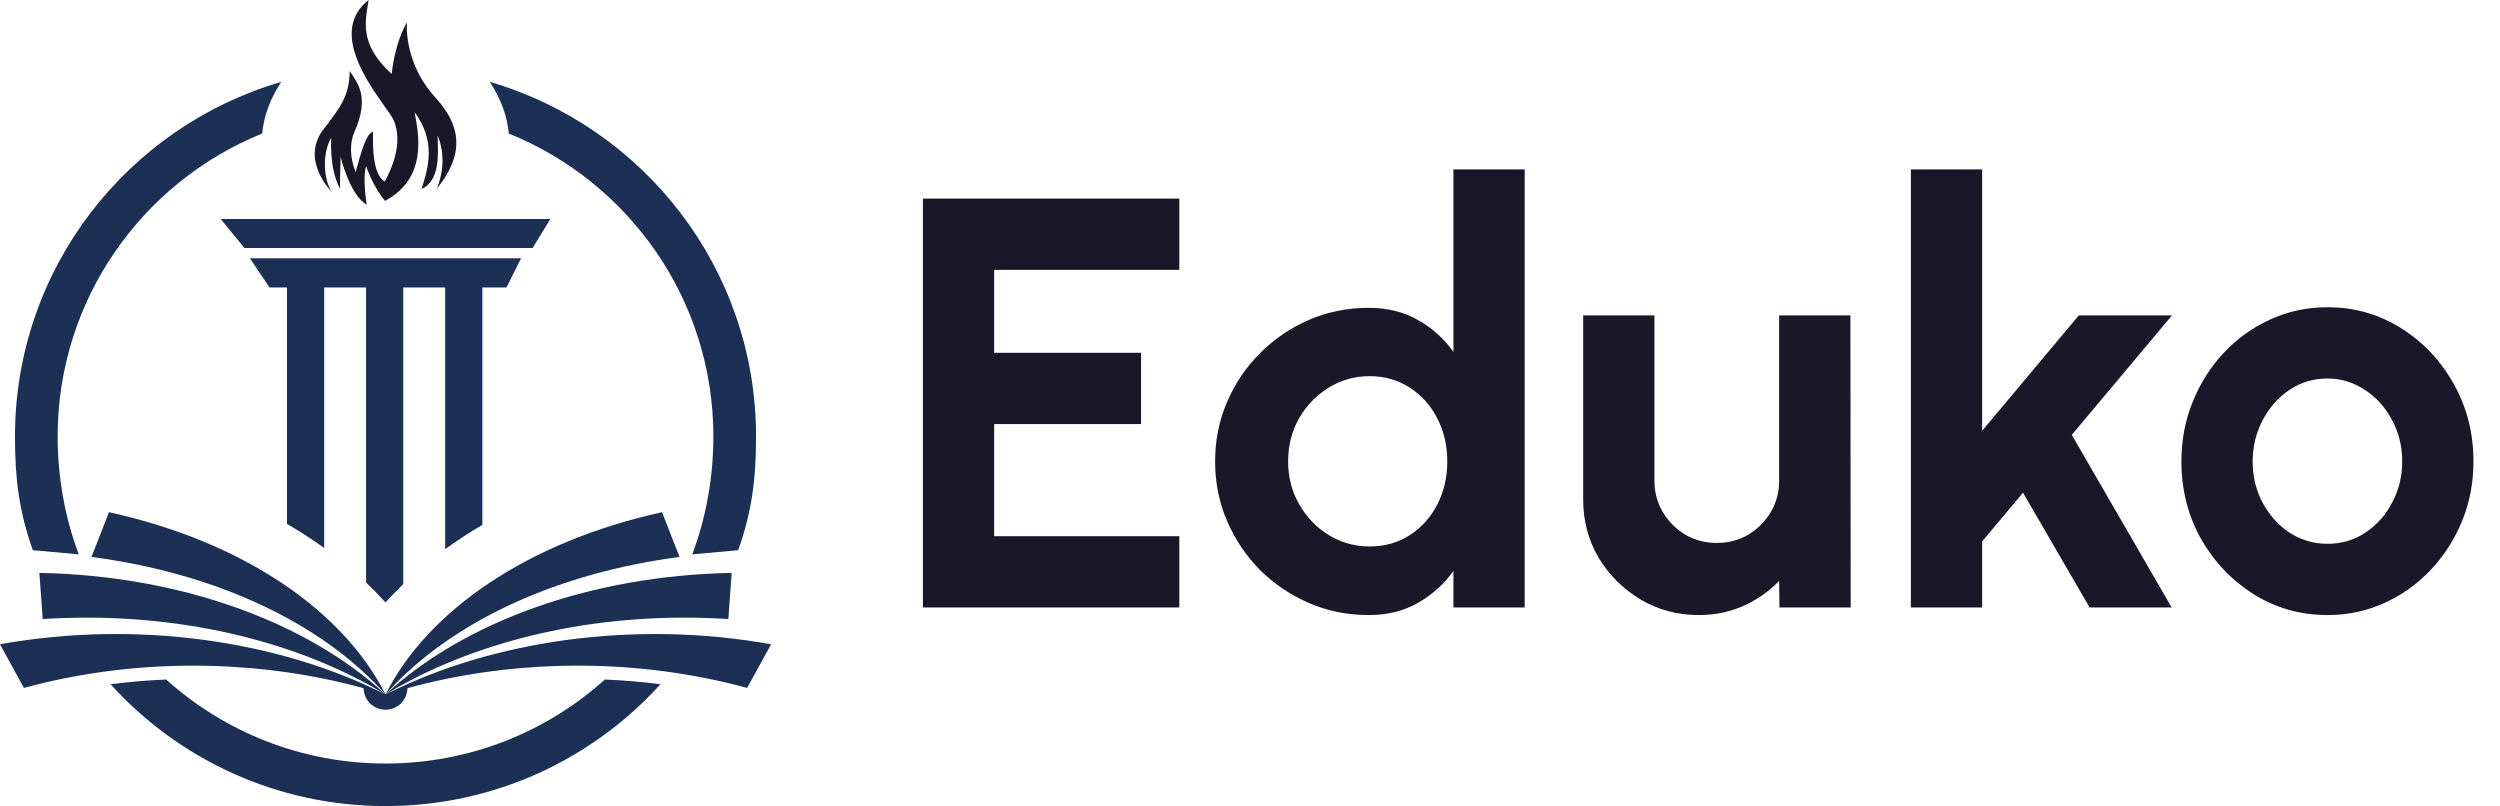 <svg width="214" height="69" viewBox="0 0 214 69" fill="none" xmlns="http://www.w3.org/2000/svg">
<path d="M79 52V17H100.95V23.1H85.1V30.2H97.675V36.3H85.1V45.9H100.95V52H79ZM124.414 14.5H130.514V52H124.414V48.875C123.614 49.992 122.605 50.9 121.389 51.6C120.172 52.3 118.764 52.65 117.164 52.65C115.347 52.65 113.647 52.308 112.064 51.625C110.48 50.942 109.08 50 107.864 48.8C106.664 47.583 105.722 46.183 105.039 44.6C104.355 43.017 104.014 41.317 104.014 39.5C104.014 37.683 104.355 35.983 105.039 34.4C105.722 32.817 106.664 31.425 107.864 30.225C109.08 29.008 110.48 28.058 112.064 27.375C113.647 26.692 115.347 26.35 117.164 26.35C118.764 26.35 120.172 26.7 121.389 27.4C122.605 28.083 123.614 28.992 124.414 30.125V14.5ZM117.239 46.775C118.539 46.775 119.689 46.45 120.689 45.8C121.689 45.15 122.472 44.275 123.039 43.175C123.605 42.058 123.889 40.833 123.889 39.5C123.889 38.15 123.605 36.925 123.039 35.825C122.472 34.708 121.68 33.825 120.664 33.175C119.664 32.525 118.522 32.2 117.239 32.2C115.955 32.2 114.78 32.533 113.714 33.2C112.664 33.85 111.822 34.725 111.189 35.825C110.572 36.925 110.264 38.15 110.264 39.5C110.264 40.85 110.58 42.075 111.214 43.175C111.847 44.275 112.689 45.15 113.739 45.8C114.805 46.45 115.972 46.775 117.239 46.775ZM135.52 42.75V27H141.62V41.15C141.62 42.133 141.861 43.033 142.345 43.85C142.828 44.65 143.47 45.292 144.27 45.775C145.086 46.242 145.978 46.475 146.945 46.475C147.945 46.475 148.845 46.242 149.645 45.775C150.445 45.292 151.086 44.65 151.57 43.85C152.053 43.033 152.295 42.133 152.295 41.15V27H158.395L158.42 52H152.32L152.295 49.725C151.428 50.625 150.403 51.342 149.22 51.875C148.036 52.392 146.77 52.65 145.42 52.65C143.603 52.65 141.945 52.208 140.445 51.325C138.945 50.425 137.745 49.233 136.845 47.75C135.961 46.25 135.52 44.583 135.52 42.75ZM185.895 52H178.87L173.17 42.175L169.67 46.35V52H163.57V14.5H169.67V36.875L177.945 27H185.92L177.345 37.225L185.895 52ZM199.229 52.65C196.929 52.65 194.829 52.058 192.929 50.875C191.045 49.692 189.537 48.108 188.404 46.125C187.287 44.125 186.729 41.917 186.729 39.5C186.729 37.667 187.054 35.958 187.704 34.375C188.354 32.775 189.245 31.375 190.379 30.175C191.529 28.958 192.862 28.008 194.379 27.325C195.895 26.642 197.512 26.3 199.229 26.3C201.529 26.3 203.62 26.892 205.504 28.075C207.404 29.258 208.912 30.85 210.029 32.85C211.162 34.85 211.729 37.067 211.729 39.5C211.729 41.317 211.404 43.017 210.754 44.6C210.104 46.183 209.204 47.583 208.054 48.8C206.92 50 205.595 50.942 204.079 51.625C202.579 52.308 200.962 52.65 199.229 52.65ZM199.229 46.55C200.445 46.55 201.537 46.225 202.504 45.575C203.47 44.925 204.229 44.067 204.779 43C205.345 41.933 205.629 40.767 205.629 39.5C205.629 38.2 205.337 37.017 204.754 35.95C204.187 34.867 203.412 34.008 202.429 33.375C201.462 32.725 200.395 32.4 199.229 32.4C198.029 32.4 196.945 32.725 195.979 33.375C195.012 34.025 194.245 34.892 193.679 35.975C193.112 37.058 192.829 38.233 192.829 39.5C192.829 40.817 193.12 42.008 193.704 43.075C194.287 44.142 195.062 44.992 196.029 45.625C197.012 46.242 198.079 46.55 199.229 46.55Z" fill="#1A1729"/>
<g style="mix-blend-mode:luminosity" clip-path="url(#clip0_751_1467)">
<path d="M51.779 58.167C46.806 62.636 40.222 65.358 33 65.358C25.778 65.358 19.195 62.636 14.221 58.167C12.622 58.233 11.036 58.368 9.462 58.57C15.267 64.975 23.662 69 33 69C42.338 69 50.733 64.975 56.538 58.57C54.966 58.368 53.38 58.233 51.779 58.167Z" fill="#1C3055"/>
<path d="M41.925 7.008C42.939 8.552 43.426 10.039 43.556 11.429C53.824 15.59 61.065 25.634 61.065 37.368C61.065 40.865 60.429 44.368 59.255 47.454L63.19 47.097C64.356 43.803 64.718 41.06 64.718 37.368C64.718 22.99 55.097 10.853 41.925 7.008Z" fill="#1C3055"/>
<path d="M24.074 7.008C23.061 8.552 22.574 10.039 22.444 11.429C12.175 15.59 4.935 25.634 4.935 37.368C4.935 40.865 5.571 44.368 6.745 47.454L2.81 47.097C1.644 43.803 1.282 41.06 1.282 37.368C1.282 22.99 10.903 10.853 24.074 7.008Z" fill="#1C3055"/>
<path d="M37.215 8.287C35.114 5.968 34.76 3.29 34.826 1.934L34.8 1.978C34.638 2.251 33.788 3.793 33.532 6.335C30.694 3.765 31.287 1.782 31.538 0.089C31.542 0.059 31.547 0.03 31.55 0C28.522 2.385 30.939 6.272 32.566 8.6C33.113 9.381 33.571 9.988 33.704 10.301C34.509 12.196 33.575 14.383 32.93 15.54C31.932 14.929 31.899 12.743 31.932 11.265C31.319 11.49 30.959 12.897 30.443 14.729C29.927 13.444 29.934 12.209 30.333 11.31C31.674 8.279 30.612 7.118 29.935 6.09C29.902 8.243 29.096 9.207 27.839 10.879C25.519 13.611 28.419 16.44 28.419 16.44C27.683 15.419 27.559 13.109 28.358 11.782C28.358 11.782 28.149 14.426 29.103 16.134C29.103 16.134 29.103 15.18 29.156 13.428C29.156 13.428 29.946 16.716 31.39 17.515C31.39 17.515 31.018 15.285 31.337 14.225C31.337 14.225 31.923 15.975 32.959 17.196C36.496 15.285 35.914 11.782 35.489 9.607C37.298 12.048 36.713 14.277 36.074 16.188C37.627 15.475 37.524 13.406 37.458 11.623C37.458 11.623 37.492 11.69 37.542 11.816C37.755 12.361 38.243 14.009 37.404 16.134C40.437 12.419 38.653 9.875 37.215 8.287Z" fill="#1A1729"/>
<path d="M18.889 18.745L20.925 21.231H45.589L47.111 18.745H18.889Z" fill="#1C3055"/>
<path d="M24.565 24.607V44.847C25.68 45.495 26.742 46.181 27.75 46.907V24.607H31.335V49.865C31.918 50.418 32.472 50.986 33 51.569C33.483 51.034 33.99 50.511 34.521 50.001V24.607H38.106V47.01C39.113 46.277 40.175 45.584 41.291 44.929V24.607H43.354L44.607 22.105H21.393L23.069 24.607H24.565Z" fill="#1C3055"/>
<path d="M66 55.148C54.321 53.053 42.22 54.819 33.139 59.379C33.123 59.384 33.106 59.389 33.09 59.394C40.227 55.084 49.907 52.573 60.388 52.898C61.045 52.918 61.697 52.949 62.345 52.99L62.632 49.04C50.49 49.265 39.68 53.284 33.044 59.408C33.041 59.409 33.037 59.41 33.033 59.411C37.925 53.913 46.069 49.652 56.257 47.959C56.895 47.853 57.532 47.758 58.169 47.675L56.673 43.843C45.156 46.376 36.615 52.286 33.017 59.416C33.011 59.417 33.006 59.419 33.001 59.42C32.995 59.419 32.99 59.417 32.984 59.416C29.386 52.286 20.845 46.376 9.327 43.843L7.831 47.674C8.468 47.758 9.106 47.852 9.743 47.958C19.932 49.651 28.076 53.912 32.967 59.41L32.956 59.407C26.319 53.284 15.51 49.266 3.37 49.04L3.657 52.99C4.304 52.949 4.956 52.918 5.614 52.898C16.095 52.573 25.776 55.084 32.912 59.394C32.896 59.389 32.879 59.384 32.863 59.379C23.781 54.819 11.679 53.053 0.003 55.148L0.01 55.161C0.007 55.161 0.005 55.161 0.003 55.161L2.047 58.885C2.647 58.721 3.256 58.567 3.875 58.423C13.095 56.267 22.756 56.608 31.124 58.909C31.131 59.4 31.331 59.869 31.683 60.215C32.034 60.56 32.507 60.753 33 60.753C33.493 60.753 33.966 60.56 34.317 60.215C34.669 59.869 34.869 59.4 34.876 58.909C43.244 56.608 52.905 56.267 62.127 58.424C62.746 58.568 63.355 58.722 63.955 58.886L66 55.163C65.998 55.163 65.995 55.163 65.993 55.163L66 55.148Z" fill="#1C3055"/>
</g>
<defs>
<clipPath id="clip0_751_1467">
<rect width="66" height="69" fill="white"/>
</clipPath>
</defs>
</svg>
